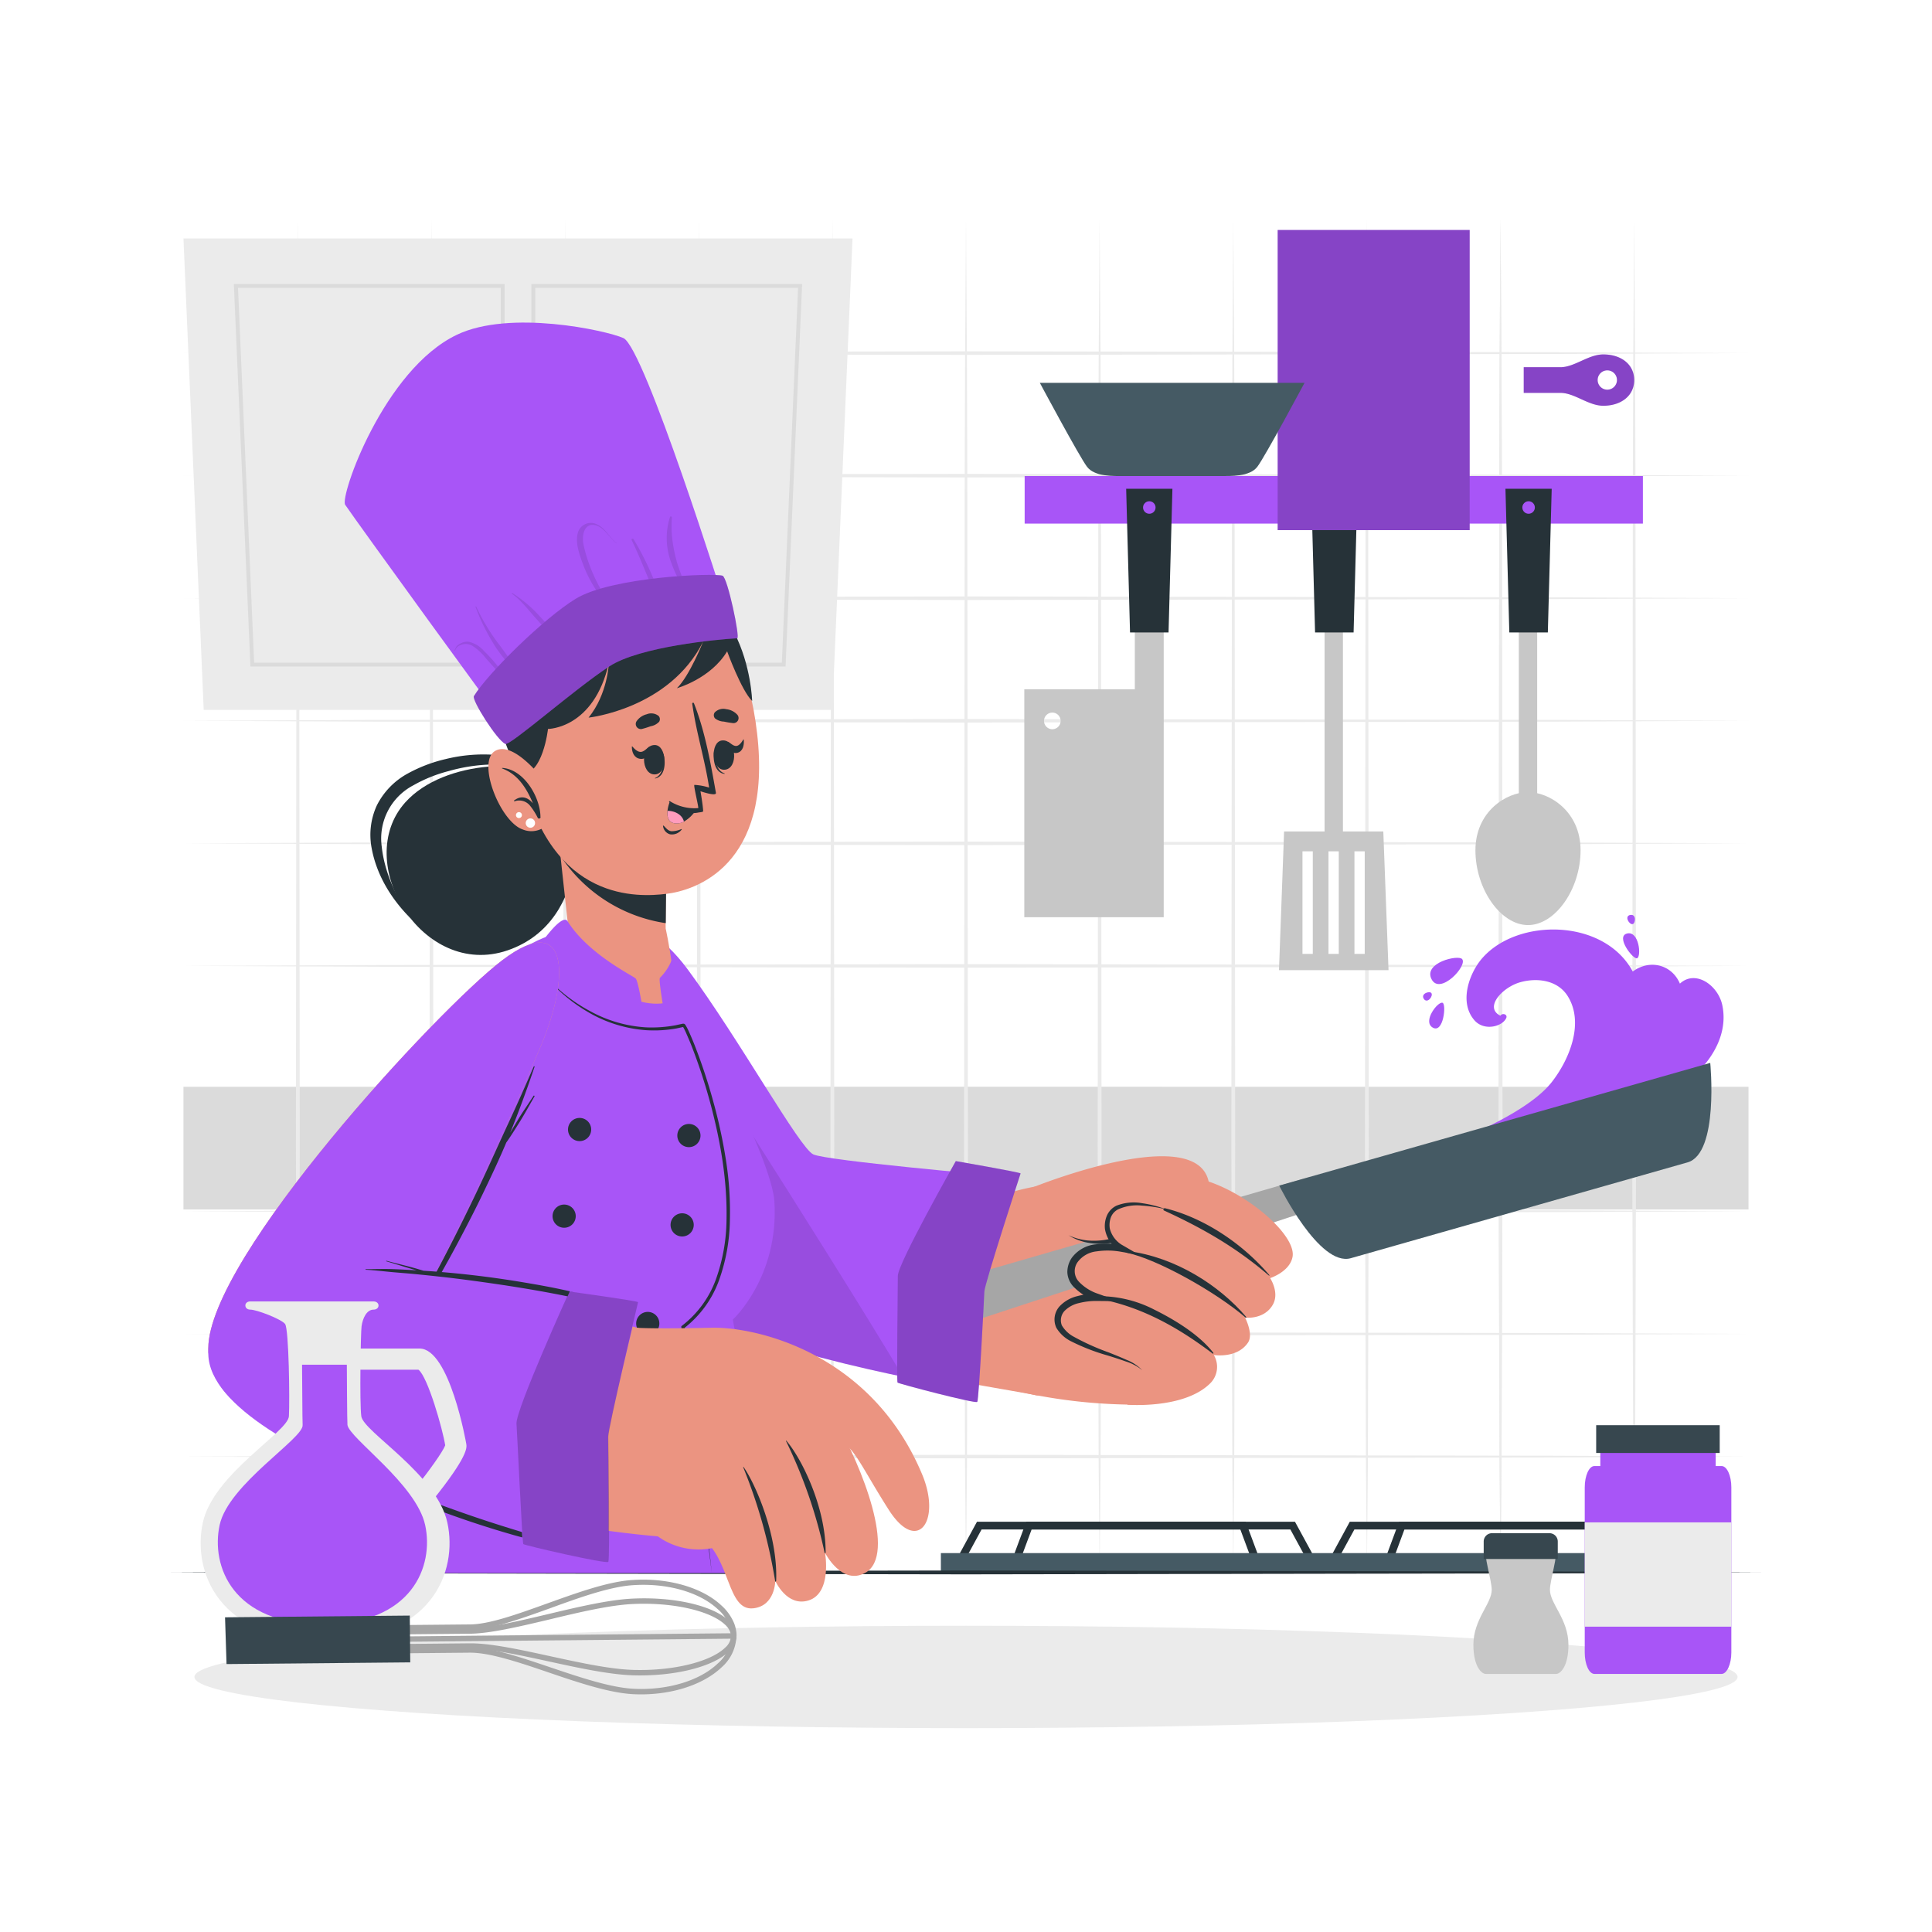 <svg class="animated" id="freepik_stories-chef" xmlns="http://www.w3.org/2000/svg" viewBox="0 0 500 500" version="1.1" xmlns:xlink="http://www.w3.org/1999/xlink" xmlns:svgjs="http://svgjs.com/svgjs"><style>svg#freepik_stories-chef:not(.animated) .animable {opacity: 0;}svg#freepik_stories-chef.animated #freepik--background-complete--inject-8 {animation: 1s 1 forwards cubic-bezier(.36,-0.01,.5,1.38) slideLeft;animation-delay: 0s;}svg#freepik_stories-chef.animated #freepik--Shadow--inject-8 {animation: 1s 1 forwards cubic-bezier(.36,-0.01,.5,1.38) fadeIn;animation-delay: 0s;}svg#freepik_stories-chef.animated #freepik--Stove--inject-8 {animation: 1s 1 forwards cubic-bezier(.36,-0.01,.5,1.38) slideLeft;animation-delay: 0s;}svg#freepik_stories-chef.animated #freepik--Table--inject-8 {animation: 1s 1 forwards cubic-bezier(.36,-0.01,.5,1.38) fadeIn;animation-delay: 0s;}svg#freepik_stories-chef.animated #freepik--Shelf--inject-8 {animation: 1s 1 forwards cubic-bezier(.36,-0.01,.5,1.38) zoomIn;animation-delay: 0s;}svg#freepik_stories-chef.animated #freepik--Character--inject-8 {animation: 1s 1 forwards cubic-bezier(.36,-0.01,.5,1.38) zoomOut;animation-delay: 0s;}svg#freepik_stories-chef.animated #freepik--Tools--inject-8 {animation: 1s 1 forwards cubic-bezier(.36,-0.01,.5,1.38) zoomOut;animation-delay: 0s;}            @keyframes slideLeft {                0% {                    opacity: 0;                    transform: translateX(-30px);                }                100% {                    opacity: 1;                    transform: translateX(0);                }            }                    @keyframes fadeIn {                0% {                    opacity: 0;                }                100% {                    opacity: 1;                }            }                    @keyframes zoomIn {                0% {                    opacity: 0;                    transform: scale(0.5);                }                100% {                    opacity: 1;                    transform: scale(1);                }            }                    @keyframes zoomOut {                0% {                    opacity: 0;                    transform: scale(1.5);                }                100% {                    opacity: 1;                    transform: scale(1);                }            }        </style><g id="freepik--background-complete--inject-8" class="animable" style="transform-origin: 250px 231.805px;"><polygon points="47.48 249.97 98.11 249.75 148.74 249.67 250 249.52 351.26 249.67 401.89 249.75 452.52 249.97 401.89 250.2 351.26 250.28 250 250.43 148.74 250.28 98.11 250.2 47.48 249.97" style="fill: rgb(235, 235, 235); transform-origin: 250px 249.975px;" id="elckjy9lmcsgb" class="animable"></polygon><polygon points="47.48 218.25 98.11 218.03 148.74 217.95 250 217.8 351.26 217.95 401.89 218.03 452.52 218.25 401.89 218.48 351.26 218.56 250 218.71 148.74 218.56 98.11 218.48 47.48 218.25" style="fill: rgb(235, 235, 235); transform-origin: 250px 218.255px;" id="elzd89klifzkm" class="animable"></polygon><polygon points="47.48 186.54 98.11 186.31 148.74 186.23 250 186.08 351.26 186.23 401.89 186.31 452.52 186.54 401.89 186.76 351.26 186.84 250 186.99 148.74 186.84 98.11 186.76 47.48 186.54" style="fill: rgb(235, 235, 235); transform-origin: 250px 186.535px;" id="elmp4ofal3mm" class="animable"></polygon><polygon points="47.48 154.82 98.11 154.59 148.74 154.51 250 154.36 351.26 154.51 401.89 154.59 452.52 154.82 401.89 155.04 351.26 155.12 250 155.28 148.74 155.12 98.11 155.04 47.48 154.82" style="fill: rgb(235, 235, 235); transform-origin: 250px 154.82px;" id="elub38l5m7yx" class="animable"></polygon><polygon points="47.48 123.1 98.11 122.88 148.74 122.79 250 122.64 351.26 122.79 401.89 122.87 452.52 123.1 401.89 123.32 351.26 123.4 250 123.56 148.74 123.4 98.11 123.32 47.48 123.1" style="fill: rgb(235, 235, 235); transform-origin: 250px 123.1px;" id="elwh13x1rtqyk" class="animable"></polygon><polygon points="47.48 91.38 98.11 91.16 148.74 91.08 250 90.92 351.26 91.07 401.89 91.16 452.52 91.38 401.89 91.6 351.26 91.69 250 91.84 148.74 91.68 98.11 91.6 47.48 91.38" style="fill: rgb(235, 235, 235); transform-origin: 250px 91.38px;" id="elymmsztvyhmh" class="animable"></polygon><polygon points="47.48 281.72 98.11 281.5 148.74 281.42 250 281.26 351.26 281.42 401.89 281.5 452.52 281.72 401.89 281.94 351.26 282.03 250 282.18 148.74 282.02 98.11 281.94 47.48 281.72" style="fill: rgb(235, 235, 235); transform-origin: 250px 281.72px;" id="eldckepwd24d" class="animable"></polygon><polygon points="47.48 313.47 98.11 313.25 148.74 313.16 250 313.01 351.26 313.16 401.89 313.24 452.52 313.47 401.89 313.69 351.26 313.77 250 313.93 148.74 313.77 98.11 313.69 47.48 313.47" style="fill: rgb(235, 235, 235); transform-origin: 250px 313.47px;" id="el4btobccej36" class="animable"></polygon><polygon points="47.48 345.21 98.11 344.99 148.74 344.91 250 344.76 351.26 344.91 401.89 344.99 452.52 345.21 401.89 345.44 351.26 345.52 250 345.67 148.74 345.52 98.11 345.44 47.48 345.21" style="fill: rgb(235, 235, 235); transform-origin: 250px 345.215px;" id="elir5jn9d4kw" class="animable"></polygon><polygon points="47.48 376.96 98.11 376.74 148.74 376.66 250 376.5 351.26 376.66 401.89 376.74 452.52 376.96 401.89 377.19 351.26 377.27 250 377.42 148.74 377.27 98.11 377.19 47.48 376.96" style="fill: rgb(235, 235, 235); transform-origin: 250px 376.96px;" id="elk0kri5x6ds9" class="animable"></polygon><rect x="47.48" y="281.26" width="405.03" height="31.75" style="fill: rgb(219, 219, 219); transform-origin: 249.995px 297.135px;" id="eln0r1jh3wirg" class="animable"></rect><polygon points="284.58 56.67 284.83 93.45 284.92 121.06 285.08 296.52 284.92 351.73 284.83 379.34 284.58 406.94 284.34 379.34 284.25 351.73 284.08 296.52 284.25 121.06 284.34 93.45 284.58 56.67" style="fill: rgb(235, 235, 235); transform-origin: 284.58px 231.805px;" id="elxxfxsfqlu9p" class="animable"></polygon><polygon points="250 56.67 250.24 93.45 250.33 121.06 250.5 296.52 250.33 351.73 250.25 379.34 250 406.94 249.75 379.34 249.67 351.73 249.5 296.52 249.67 121.06 249.76 93.45 250 56.67" style="fill: rgb(235, 235, 235); transform-origin: 250px 231.805px;" id="el16jv9q1rrl9" class="animable"></polygon><polygon points="215.42 56.67 215.66 93.45 215.75 121.06 215.91 296.52 215.75 351.73 215.66 379.34 215.42 406.94 215.17 379.34 215.08 351.73 214.92 296.52 215.08 121.06 215.17 93.45 215.42 56.67" style="fill: rgb(235, 235, 235); transform-origin: 215.415px 231.805px;" id="elgc8b56iay7" class="animable"></polygon><polygon points="180.83 56.67 181.07 93.45 181.16 121.06 181.33 296.52 181.16 351.73 181.08 379.34 180.83 406.94 180.59 379.34 180.5 351.73 180.33 296.52 180.5 121.06 180.59 93.45 180.83 56.67" style="fill: rgb(235, 235, 235); transform-origin: 180.83px 231.805px;" id="elscu3iz8zmug" class="animable"></polygon><polygon points="388.34 56.67 388.58 93.45 388.67 121.06 388.84 296.52 388.67 351.73 388.58 379.34 388.34 406.94 388.09 379.34 388 351.73 387.84 296.52 388.01 121.06 388.09 93.45 388.34 56.67" style="fill: rgb(235, 235, 235); transform-origin: 388.34px 231.805px;" id="elec4bsofvkj" class="animable"></polygon><polygon points="353.75 56.67 354 93.45 354.08 121.06 354.25 296.52 354.08 351.73 354 379.34 353.75 406.94 353.51 379.34 353.42 351.73 353.25 296.52 353.42 121.06 353.51 93.45 353.75 56.67" style="fill: rgb(235, 235, 235); transform-origin: 353.75px 231.805px;" id="elr2v5h1f8bsb" class="animable"></polygon><polygon points="319.17 56.67 319.41 93.45 319.5 121.06 319.67 296.52 319.5 351.73 319.41 379.34 319.17 406.94 318.92 379.34 318.84 351.73 318.67 296.52 318.84 121.06 318.93 93.45 319.17 56.67" style="fill: rgb(235, 235, 235); transform-origin: 319.17px 231.805px;" id="elk00y47d079" class="animable"></polygon><polygon points="422.92 56.67 423.16 93.45 423.25 121.06 423.42 296.52 423.25 351.73 423.17 379.34 422.92 406.94 422.68 379.34 422.59 351.73 422.42 296.52 422.59 121.06 422.68 93.45 422.92 56.67" style="fill: rgb(235, 235, 235); transform-origin: 422.92px 231.805px;" id="elsehbami1kfk" class="animable"></polygon><polygon points="388.34 56.67 388.58 93.45 388.67 121.06 388.84 296.52 388.67 351.73 388.58 379.34 388.34 406.94 388.09 379.34 388 351.73 387.84 296.52 388.01 121.06 388.09 93.45 388.34 56.67" style="fill: rgb(235, 235, 235); transform-origin: 388.34px 231.805px;" id="elp0zw7e5uch" class="animable"></polygon><polygon points="146.25 56.67 146.49 93.45 146.58 121.06 146.75 296.52 146.58 351.73 146.49 379.34 146.25 406.94 146 379.34 145.91 351.73 145.75 296.52 145.92 121.06 146 93.45 146.25 56.67" style="fill: rgb(235, 235, 235); transform-origin: 146.25px 231.805px;" id="elf9t3opwczk8" class="animable"></polygon><polygon points="111.66 56.67 111.91 93.45 111.99 121.06 112.16 296.52 112 351.73 111.91 379.34 111.66 406.94 111.42 379.34 111.33 351.73 111.16 296.52 111.33 121.06 111.42 93.45 111.66 56.67" style="fill: rgb(235, 235, 235); transform-origin: 111.66px 231.805px;" id="eltdb0pdrwof" class="animable"></polygon><polygon points="77.08 56.67 77.32 93.45 77.41 121.06 77.58 296.52 77.41 351.73 77.32 379.34 77.08 406.94 76.83 379.34 76.75 351.73 76.58 296.52 76.75 121.06 76.83 93.45 77.08 56.67" style="fill: rgb(235, 235, 235); transform-origin: 77.08px 231.805px;" id="ellolh90eoxzn" class="animable"></polygon><polygon points="52.72 183.72 215.4 183.72 220.63 61.71 47.48 61.71 52.72 183.72" style="fill: rgb(235, 235, 235); transform-origin: 134.055px 122.715px;" id="elsrs952wpp8" class="animable"></polygon><path d="M130.6,172.51H64.81l-4.29-99H130.6Zm-64.83-1H129.6v-97h-68Z" style="fill: rgb(219, 219, 219); transform-origin: 95.56px 123.01px;" id="elwje800f2uj" class="animable"></path><path d="M124.66,139.74h-6.83V104h6.83Zm-5.83-1h4.83V105h-4.83Z" style="fill: rgb(219, 219, 219); transform-origin: 121.245px 121.87px;" id="elvwep7utoc7q" class="animable"></path><path d="M203.3,172.51H137.51v-99h70.08Zm-64.79-1h63.83l4.2-97h-68Z" style="fill: rgb(219, 219, 219); transform-origin: 172.55px 123.01px;" id="elmvg2l2xtk7h" class="animable"></path><path d="M150.28,139.74h-6.83V104h6.83Zm-5.83-1h4.83V105h-4.83Z" style="fill: rgb(219, 219, 219); transform-origin: 146.865px 121.87px;" id="elol4fzvimdaa" class="animable"></path></g><g id="freepik--Shadow--inject-8" class="animable" style="transform-origin: 250px 433.99px;"><ellipse cx="250" cy="433.99" rx="199.68" ry="13.25" style="fill: rgb(235, 235, 235); transform-origin: 250px 433.99px;" id="el8s9pc7p2p9h" class="animable"></ellipse></g><g id="freepik--Stove--inject-8" class="animable" style="transform-origin: 342.485px 400.465px;"><polygon points="249.28 404.56 247.53 403.61 252.84 393.83 335.14 393.83 340.46 403.61 338.7 404.56 333.95 395.83 254.03 395.83 249.28 404.56" style="fill: rgb(38, 50, 56); transform-origin: 293.995px 399.195px;" id="eluz1scyd9vcr" class="animable"></polygon><polygon points="263.79 404.44 261.91 403.74 265.59 393.83 322.39 393.83 326.07 403.74 324.2 404.44 321 395.83 266.98 395.83 263.79 404.44" style="fill: rgb(38, 50, 56); transform-origin: 293.99px 399.135px;" id="ellhbuajmvci" class="animable"></polygon><polygon points="435.18 404.56 430.43 395.83 350.51 395.83 345.76 404.56 344.01 403.61 349.32 393.83 431.62 393.83 436.94 403.61 435.18 404.56" style="fill: rgb(38, 50, 56); transform-origin: 390.475px 399.195px;" id="elfhkjgec8pzl" class="animable"></polygon><polygon points="420.68 404.44 417.48 395.83 363.46 395.83 360.27 404.44 358.39 403.74 362.07 393.83 418.87 393.83 422.55 403.74 420.68 404.44" style="fill: rgb(38, 50, 56); transform-origin: 390.47px 399.135px;" id="elx1ap7hngisc" class="animable"></polygon><rect x="243.5" y="401.94" width="197.97" height="5.16" style="fill: rgb(69, 90, 100); transform-origin: 342.485px 404.52px;" id="ell0xcmu3z7n" class="animable"></rect></g><g id="freepik--Table--inject-8" class="animable" style="transform-origin: 250px 406.94px;"><polygon points="44.21 406.94 95.66 406.7 147.1 406.61 250 406.44 352.89 406.61 404.34 406.7 455.79 406.94 404.34 407.19 352.89 407.27 250 407.44 147.1 407.27 95.66 407.18 44.21 406.94" style="fill: rgb(38, 50, 56); transform-origin: 250px 406.94px;" id="elqmtwi21921n" class="animable"></polygon></g><g id="freepik--Shelf--inject-8" class="animable" style="transform-origin: 345.135px 162.298px;"><rect x="265.18" y="123.2" width="160" height="12.31" style="fill: #A855F7; transform-origin: 345.18px 129.355px;" id="el01abwv6ii72o" class="animable"></rect><rect x="342.8" y="157.77" width="4.75" height="60.04" style="fill: rgb(199, 199, 199); transform-origin: 345.175px 187.79px;" id="elofpcaumxff" class="animable"></rect><path d="M358,215.19H332.32L331,251.08h28.35Zm-18.25,31.68h-2.67V220.32h2.67Zm6.72,0h-2.66V220.32h2.66Zm6.72,0h-2.66V220.32h2.66Z" style="fill: rgb(199, 199, 199); transform-origin: 345.175px 233.135px;" id="el4x0y2r1szu" class="animable"></path><polygon points="350.31 163.68 340.34 163.68 339.34 126.49 351.31 126.49 350.31 163.68" style="fill: rgb(38, 50, 56); transform-origin: 345.325px 145.085px;" id="elzvh82tjlph" class="animable"></polygon><circle cx="345.33" cy="131.34" r="1.62" style="fill: #A855F7; transform-origin: 345.33px 131.34px;" id="elx7ovewu62fk" class="animable"></circle><rect x="393.07" y="157.77" width="4.75" height="48.32" style="fill: rgb(199, 199, 199); transform-origin: 395.445px 181.93px;" id="el4covg7nm5vh" class="animable"></rect><path d="M409.05,220.06c0,10.08-6.57,19.35-13.6,19.35s-13.61-9.27-13.61-19.35S389.89,205,395.45,205,409.05,210,409.05,220.06Z" style="fill: rgb(199, 199, 199); transform-origin: 395.445px 222.205px;" id="elzoksprle2t" class="animable"></path><polygon points="400.58 163.68 390.61 163.68 389.61 126.49 401.58 126.49 400.58 163.68" style="fill: rgb(38, 50, 56); transform-origin: 395.595px 145.085px;" id="elsi6z8zcxto" class="animable"></polygon><circle cx="395.6" cy="131.34" r="1.62" style="fill: #A855F7; transform-origin: 395.6px 131.34px;" id="elhhd8tnor6s" class="animable"></circle><path d="M265.09,178.38v59h36.08V157.62h-7.48v20.76Zm5.1,8.2a2.15,2.15,0,1,1,2.15,2.14A2.15,2.15,0,0,1,270.19,186.58Z" style="fill: rgb(199, 199, 199); transform-origin: 283.13px 197.5px;" id="el6ocamtqpcxn" class="animable"></path><polygon points="292.45 163.68 302.42 163.68 303.42 126.49 291.45 126.49 292.45 163.68" style="fill: rgb(38, 50, 56); transform-origin: 297.435px 145.085px;" id="elwyaxljxtlji" class="animable"></polygon><circle cx="297.44" cy="131.34" r="1.62" style="fill: #A855F7; transform-origin: 297.44px 131.34px;" id="elu8bdu6cncu" class="animable"></circle><g id="elalwpjg7gtw"><rect x="330.66" y="59.52" width="49.69" height="77.68" style="fill: #A855F7; transform-origin: 355.505px 98.36px; transform: rotate(-90deg);" class="animable" id="eli41oaymr1i8"></rect></g><g id="eltam5mebpum"><rect x="330.66" y="59.52" width="49.69" height="77.68" style="opacity: 0.2; transform-origin: 355.505px 98.36px; transform: rotate(-90deg);" class="animable" id="elop3w7k7yyys"></rect></g><path d="M414.93,91.72c-3.87,0-7.45,3.31-11.07,3.31h-9.52v6.65h9.52c3.62,0,7.2,3.33,11.07,3.33,4.58,0,8-2.56,8-6.65S419.51,91.72,414.93,91.72Zm1.05,9.13a2.5,2.5,0,1,1,2.49-2.49A2.51,2.51,0,0,1,416,100.85Z" style="fill: #A855F7; transform-origin: 408.635px 98.365px;" id="elsxojx9mj25e" class="animable"></path><g id="elss5wr58yxz"><g style="opacity: 0.2; transform-origin: 408.635px 98.365px;" class="animable" id="elekw2pdj8ab"><path d="M414.93,91.72c-3.87,0-7.45,3.31-11.07,3.31h-9.52v6.65h9.52c3.62,0,7.2,3.33,11.07,3.33,4.58,0,8-2.56,8-6.65S419.51,91.72,414.93,91.72Zm1.05,9.13a2.5,2.5,0,1,1,2.49-2.49A2.51,2.51,0,0,1,416,100.85Z" id="elyjqz0j6hhn" class="animable" style="transform-origin: 408.635px 98.365px;"></path></g></g><path d="M337.61,99.08s-10.23,19.13-12.22,21.73-6.82,2.39-9.81,2.39H291.14c-3,0-7.82.22-9.81-2.39s-12.22-21.73-12.22-21.73Z" style="fill: rgb(69, 90, 100); transform-origin: 303.36px 111.142px;" id="elmfhy9uv0w3f" class="animable"></path></g><g id="freepik--Character--inject-8" class="animable" style="transform-origin: 249.981px 249.871px;"><path d="M145.53,202.64c-7-6.72-30.54-6.24-40.63,5-13.91,15.45,4.39,45.9,26.5,38.3S150.9,207.82,145.53,202.64Z" style="fill: rgb(38, 50, 56); transform-origin: 124.655px 222.692px;" id="eltt0vtd2qqzp" class="animable"></path><path d="M106.36,237.77c-3.93-5.69-6.87-12.13-7.57-18.68a15.53,15.53,0,0,1,8.2-15.86,37.22,37.22,0,0,1,9.18-3.69A44.08,44.08,0,0,1,126,197.9a34.37,34.37,0,0,1,19.49,4.74c-5.14-4.76-12.35-7.25-19.5-7.38a40.78,40.78,0,0,0-10.67,1.19,38.46,38.46,0,0,0-10.09,3.9,19.25,19.25,0,0,0-7.7,8.08,18.23,18.23,0,0,0-1.36,11C97.48,226.65,101.45,232.88,106.36,237.77Z" style="fill: rgb(38, 50, 56); transform-origin: 120.673px 216.511px;" id="elgtpd808ri1r" class="animable"></path><path d="M172.9,248.33c16.93,20.33,30.94,46.25,38.45,52.53,3.92,3.28,61,8.33,67.47,9.61,9.87,1.94-4.09,52.5-10.74,50.63-4.34-1.21-69.92-10.28-82-23.94-9.28-10.51-23.94-55.81-27.84-75.71C153.92,239.32,166.15,240.22,172.9,248.33Z" style="fill: rgb(235, 148, 129); transform-origin: 219.789px 302.11px;" id="el64ywwrtb6jl" class="animable"></path><path d="M292.53,363.51A138.21,138.21,0,0,1,259,359c-6-1.71-3-48.82,3.16-50.58,19-5.47,45.11-1.57,53.83,5.4S303.86,363.5,292.53,363.51Z" style="fill: rgb(235, 148, 129); transform-origin: 286.903px 334.675px;" id="el72fosvmje2g" class="animable"></path><path d="M433.21,282.24c-10.64,6.33-23.88,9.13-35.7,12.47q-9.72,2.73-19.53,5.12c-3,.74-6,1.43-9,2.11-1.82.42-4.66,1.59-6.58,1.06a1.1,1.1,0,0,1-.84-.93,2.44,2.44,0,0,1,0-.38c-.07-1.11,31-10.21,40-21.6,4.55-5.79,8.54-15.32,4.16-22.3-2.62-4.16-7.92-4.81-12.31-3.58-4.58,1.29-9.42,6.54-5.1,8.66.42-.76,1.83-.44,1.54.51-.88,2.26-5.74,3.62-8.3.63-4.11-4.77-1.17-12.4,2.11-16.1,9.17-10.4,31.46-10.24,38.9,3.52,4.34-3.24,10.08-1.85,12.2,3.13,4.08-3.75,10,.52,11,5.73C447.6,269.49,440.61,277.86,433.21,282.24Z" style="fill: #A855F7; transform-origin: 403.805px 271.846px;" id="el9v7a30wduf" class="animable"></path><path d="M378.39,248.2c-1-1.18-10.08.94-7.91,5.21S379.9,249.91,378.39,248.2Z" style="fill: #A855F7; transform-origin: 374.371px 251.276px;" id="elx101pyewo" class="animable"></path><path d="M373.34,259.52c-1.21-.43-5.3,4.87-2.53,6.43S374.35,259.88,373.34,259.52Z" style="fill: #A855F7; transform-origin: 371.816px 262.828px;" id="elngfojkd18gr" class="animable"></path><path d="M423.68,248c1.17-.52.48-7.19-2.6-6.41S422.69,248.41,423.68,248Z" style="fill: #A855F7; transform-origin: 422.131px 244.773px;" id="elwtatvbmpl98" class="animable"></path><path d="M370.43,257c-.47-.62-2.84.16-1.94,1.51S371,257.76,370.43,257Z" style="fill: #A855F7; transform-origin: 369.419px 257.868px;" id="ellm29omnb12f" class="animable"></path><path d="M422.54,239.16c.75-.19,1-2.67-.63-2.37S421.67,239.38,422.54,239.16Z" style="fill: #A855F7; transform-origin: 422.139px 237.97px;" id="elslhfz1lvne" class="animable"></path><polygon points="341.31 312.52 254.12 341.16 250.95 330.03 339.05 304.55 341.31 312.52" style="fill: rgb(166, 166, 166); transform-origin: 296.13px 322.855px;" id="eljm5gz08c19" class="animable"></polygon><path d="M442.61,275.08s2.3,23.41-5.86,25.74l-43.58,12.4-43.58,12.4c-8.16,2.32-18.53-18.79-18.53-18.79Z" style="fill: rgb(69, 90, 100); transform-origin: 386.984px 300.439px;" id="eligezy5zq5wo" class="animable"></path><path d="M267.35,307.27S314,288.38,313,308.54c-.3,6-8.68,30.24-13.58,28.65-6.33-2.05-4.72-12.82-2.64-19.43,0,0-13.62,8.27-22.21.5A26.84,26.84,0,0,1,267.35,307.27Z" style="fill: rgb(235, 148, 129); transform-origin: 290.183px 318.252px;" id="elc2d9egk8lnl" class="animable"></path><path d="M313,306.86a24.28,24.28,0,0,1-.55,7.05,54.15,54.15,0,0,1-1.86,6.85,81.6,81.6,0,0,1-5.6,13.08,13.39,13.39,0,0,1-2.24,3A4.82,4.82,0,0,1,300.9,338a3.39,3.39,0,0,1-1.17.22,3.53,3.53,0,0,1-1.16-.19,6,6,0,0,1-3.21-2.61,11.42,11.42,0,0,1-1.3-3.65,21.67,21.67,0,0,1,.16-7.33,48.11,48.11,0,0,1,1.76-7l1.22.94a28.79,28.79,0,0,1-5,2.19,27,27,0,0,1-5.27,1.21,18.66,18.66,0,0,1-5.38-.17,14.08,14.08,0,0,1-5-1.92,15.71,15.71,0,0,0,5,1.35,18.9,18.9,0,0,0,5.15-.29,25.16,25.16,0,0,0,5-1.44,27.51,27.51,0,0,0,4.56-2.32l1.77-1.14-.55,2.08a51,51,0,0,0-1.47,6.74,20.67,20.67,0,0,0-.07,6.7c.37,2.08,1.42,4.2,3.15,4.74,1.48.61,3.07-1.42,4.2-3.31a66.14,66.14,0,0,0,3.2-6.15c1-2.11,2-4.23,2.84-6.4C311,316,312.73,311.56,313,306.86Z" style="fill: rgb(38, 50, 56); transform-origin: 294.803px 322.54px;" id="elpi7lgaxmir9" class="animable"></path><path d="M300.42,305.83c-4.95,3,1.42,7.12,1.42,7.12s-10.6-3.72-14.51,1.35c-3.76,4.9,4.12,9.61,4.68,9.95-.57-.19-10.4-3.35-13.8,2.15-3.54,5.72,5.18,9.08,5.75,9.3-.59,0-8.37-.07-10,4.7-2.81,8.19,17.08,8.88,21.65,14.21,0,0-3.71,8.63-3.89,8.93,0,0,14.48,1.18,21.31-5.37a6,6,0,0,0,1.1-7.5s6.06,1,8.87-3.24c1.44-2.18-.77-6.43-.77-6.43s4.89.61,7.16-3.32c1.82-3.14-.68-6.91-.68-6.91s5-1.59,5.78-5.4C336.15,317.7,311,299.41,300.42,305.83Z" style="fill: rgb(235, 148, 129); transform-origin: 304.129px 334.055px;" id="el3je1lrozihu" class="animable"></path><path d="M328.39,330.11a.08.08,0,0,0,.12-.11c-6.79-8-16.71-14.77-27-17.31-.34-.08-.62.43-.26.59C311.35,317.92,319.93,322.84,328.39,330.11Z" style="fill: rgb(38, 50, 56); transform-origin: 314.806px 321.409px;" id="elv4vpb7mpibj" class="animable"></path><path d="M322.38,341c.1.08.23-.07.14-.17-7-8.24-18.43-15.52-30.62-17.05-.41-.05-.84.32-.36.41C299.56,325.86,314.8,334.46,322.38,341Z" style="fill: rgb(38, 50, 56); transform-origin: 306.939px 332.399px;" id="elun48a4ma088" class="animable"></path><path d="M283.07,335.89c11.63,1.91,21.47,7.36,30.78,14.42.12.09.24-.09.16-.2-3.62-4.69-10-8.56-15.25-11.16a31,31,0,0,0-15.62-3.47C282.92,335.49,282.82,335.84,283.07,335.89Z" style="fill: rgb(38, 50, 56); transform-origin: 298.48px 342.893px;" id="elbye3s2earoo" class="animable"></path><path d="M301.84,313a35.78,35.78,0,0,0-6.4-1,11.77,11.77,0,0,0-6.11,1,3.86,3.86,0,0,0-1.85,2.09,5.75,5.75,0,0,0-.26,2.87,6.94,6.94,0,0,0,3.5,4.42l4.11,2.39-4.69-.81a19.32,19.32,0,0,0-6.3-.11,7,7,0,0,0-4.95,2.78,4,4,0,0,0,.26,5,12,12,0,0,0,5.09,3.22l5.29,1.9-5.6-.06a18.14,18.14,0,0,0-4.63.53,7.57,7.57,0,0,0-3.82,2.07,3.59,3.59,0,0,0-.68,3.71A7.92,7.92,0,0,0,278,346a60.77,60.77,0,0,0,8.91,4c1.53.61,3.07,1.22,4.57,1.9a11.63,11.63,0,0,1,4.14,2.71,12.5,12.5,0,0,0-4.31-2.28c-1.54-.56-3.11-1.05-4.68-1.54a52.94,52.94,0,0,1-9.31-3.6,9.24,9.24,0,0,1-3.94-3.56,5.09,5.09,0,0,1,.8-5.51,9.25,9.25,0,0,1,4.67-2.69,20.27,20.27,0,0,1,5.15-.67l-.31,1.84a13.8,13.8,0,0,1-6-3.75,5.79,5.79,0,0,1-1.46-3.61,6.58,6.58,0,0,1,1.12-3.68,8.77,8.77,0,0,1,6.27-3.53,21.2,21.2,0,0,1,6.93.23l-.58,1.57a8.23,8.23,0,0,1-4-5.7,6.91,6.91,0,0,1,.49-3.52,5.07,5.07,0,0,1,2.48-2.58,12.15,12.15,0,0,1,6.64-.64A28.62,28.62,0,0,1,301.84,313Z" style="fill: rgb(38, 50, 56); transform-origin: 287.374px 332.9px;" id="elr9hfbn6k95" class="animable"></path><path d="M257.26,304.19l-8.16,55.09s-58.59-10-68.16-21-19.31-54.72-24-76.75,7.54-28.93,21.06-10.62,28.91,46.21,32.49,47.85S257.26,304.19,257.26,304.19Z" style="fill: #A855F7; transform-origin: 206.589px 299.836px;" id="elejti2ljnijf" class="animable"></path><g id="ell63aep2dttp"><path d="M233.72,356.32c-18.06-3.77-46.38-10.67-52.78-18-9.58-11-19.3-54.72-24-76.74-2.38-11.23-.37-18.53,4-20.55C171.09,256.74,212.61,321.07,233.72,356.32Z" style="opacity: 0.1; transform-origin: 194.824px 298.675px;" class="animable" id="el149j0nz7vhan"></path></g><path d="M264.13,303.68c-.14-.3-16.77-3.19-16.77-3.19s-15,26.51-15,29.69-.33,27.33-.08,27.63,20.23,5.54,20.64,5,1.76-26.58,1.83-28.57S264.13,303.68,264.13,303.68Z" style="fill: #A855F7; transform-origin: 248.158px 331.669px;" id="el7622k8uykvh" class="animable"></path><g id="elj72hl99fver"><path d="M264.13,303.68c-.14-.3-16.77-3.19-16.77-3.19s-15,26.51-15,29.69-.33,27.33-.08,27.63,20.23,5.54,20.64,5,1.76-26.58,1.83-28.57S264.13,303.68,264.13,303.68Z" style="opacity: 0.2; transform-origin: 248.158px 331.669px;" class="animable" id="elsugcvgf7j9"></path></g><path d="M201.65,407.1l-12-65.59s12-11,10.76-30.64c-.66-10.58-19.84-48.45-30.12-61.71-9.65-12.43-30.5-11.76-43.36,3.84C85.4,303.38,72.57,370.24,67.23,407.1Z" style="fill: #A855F7; transform-origin: 134.44px 323.8px;" id="elvz8cuwesyeb" class="animable"></path><path d="M140.57,251.94a42.3,42.3,0,0,0,12,9.66,34.22,34.22,0,0,0,14.63,4.28,33.61,33.61,0,0,0,7.63-.54l1.87-.41h.2a.53.53,0,0,1,.25.08.56.56,0,0,1,.13.11l.06.08a2.5,2.5,0,0,1,.16.24l.25.44c.16.3.3.59.44.89.55,1.19,1.05,2.39,1.53,3.59a145.08,145.08,0,0,1,4.89,14.77,133.23,133.23,0,0,1,3.28,15.21,85.89,85.89,0,0,1,1,15.54,47.94,47.94,0,0,1-2.77,15.35A27.43,27.43,0,0,1,177,343.77l.18-.4,3.58,31.78,3.44,31.8-4-31.73-3.87-31.75,0-.25.2-.15a26.55,26.55,0,0,0,8.82-12.19,46.88,46.88,0,0,0,2.67-15.05c.23-10.28-1.56-20.54-4.23-30.48a144.74,144.74,0,0,0-4.82-14.68c-.47-1.2-1-2.39-1.5-3.55-.14-.29-.27-.58-.42-.86-.07-.13-.14-.27-.22-.4s-.08-.12-.1-.16l0,0,0,0a.44.44,0,0,0,.2.06h0l-1.92.41a33.06,33.06,0,0,1-7.82.44A34.36,34.36,0,0,1,152.32,262,42.37,42.37,0,0,1,140.57,251.94Z" style="fill: rgb(38, 50, 56); transform-origin: 164.745px 329.445px;" id="ela36rpt5p0gp" class="animable"></path><path d="M153,292.32a3,3,0,1,1-3-3A3,3,0,0,1,153,292.32Z" style="fill: rgb(38, 50, 56); transform-origin: 150px 292.32px;" id="el610abfoo31j" class="animable"></path><path d="M181.29,293.88a3,3,0,1,1-3-3A3,3,0,0,1,181.29,293.88Z" style="fill: rgb(38, 50, 56); transform-origin: 178.29px 293.88px;" id="el3id0sqplslw" class="animable"></path><path d="M149,314.74a3,3,0,1,1-3-3A3,3,0,0,1,149,314.74Z" style="fill: rgb(38, 50, 56); transform-origin: 146px 314.74px;" id="el55uq323htmt" class="animable"></path><path d="M139.59,341.51a3,3,0,1,1-3-3A3,3,0,0,1,139.59,341.51Z" style="fill: rgb(38, 50, 56); transform-origin: 136.59px 341.51px;" id="elzz5wxivnqw" class="animable"></path><path d="M138.63,367.87a3,3,0,1,1-3-3A3,3,0,0,1,138.63,367.87Z" style="fill: rgb(38, 50, 56); transform-origin: 135.63px 367.87px;" id="el9j9mhdumj1i" class="animable"></path><path d="M179.54,317a3,3,0,1,1-3-3A3,3,0,0,1,179.54,317Z" style="fill: rgb(38, 50, 56); transform-origin: 176.54px 317px;" id="elb2i2w3j9i3s" class="animable"></path><path d="M169.94,367.31a3,3,0,1,1-3-3A3,3,0,0,1,169.94,367.31Z" style="fill: rgb(38, 50, 56); transform-origin: 166.94px 367.31px;" id="elroijzq85k79" class="animable"></path><circle cx="137.26" cy="394.04" r="2.97" style="fill: rgb(38, 50, 56); transform-origin: 137.26px 394.04px;" id="elkta5o59r3t" class="animable"></circle><path d="M171.54,393.48a3,3,0,1,1-3-3A3,3,0,0,1,171.54,393.48Z" style="fill: rgb(38, 50, 56); transform-origin: 168.54px 393.48px;" id="elrbmobb9ijag" class="animable"></path><path d="M170.64,342.52a3,3,0,1,1-3-3A3,3,0,0,1,170.64,342.52Z" style="fill: rgb(38, 50, 56); transform-origin: 167.64px 342.52px;" id="ely02g6oxbrvc" class="animable"></path><path d="M172.28,240.32s4,18.2.67,19.06c-10.12,2.67-23.9-9.57-24.9-11.7-.25-.55-1.79-14.93-3-26.12-.76-7.19-1.35-13.06-1.35-13.06l28.75,10.68-.19,19.73Z" style="fill: rgb(235, 148, 129); transform-origin: 158.987px 234.129px;" id="elb009yc9r6ta" class="animable"></path><path d="M172.49,219.18l-.19,19.73a39.58,39.58,0,0,1-27.21-17.35c-.76-7.19-1.35-13.06-1.35-13.06l3.6,1.2Z" style="fill: rgb(38, 50, 56); transform-origin: 158.115px 223.705px;" id="el6joet73ej7h" class="animable"></path><path d="M195.94,189.81c4,34.41-16.16,40.68-23.58,41.53-6.74.78-29.77,2.56-37.3-31.25s7.21-46.55,22.53-49.13S192,155.4,195.94,189.81Z" style="fill: rgb(235, 148, 129); transform-origin: 164.745px 191.061px;" id="elcai4v3o4kf" class="animable"></path><path d="M189.72,187.14a23.22,23.22,0,0,1-2.36-.39,3.89,3.89,0,0,1-2.33-.85,1.25,1.25,0,0,1-.07-1.51,3.09,3.09,0,0,1,3-.85,4.49,4.49,0,0,1,2.88,1.46A1.31,1.31,0,0,1,189.72,187.14Z" style="fill: rgb(38, 50, 56); transform-origin: 187.94px 185.293px;" id="elf52555p9nm" class="animable"></path><path d="M166.11,188.66a22.3,22.3,0,0,0,2.28-.71,3.89,3.89,0,0,0,2.2-1.17,1.24,1.24,0,0,0-.15-1.5,3.07,3.07,0,0,0-3.06-.43,4.5,4.5,0,0,0-2.66,1.84A1.32,1.32,0,0,0,166.11,188.66Z" style="fill: rgb(38, 50, 56); transform-origin: 167.655px 186.654px;" id="el9s6mhpurtvt" class="animable"></path><path d="M171.72,195.13c0-.09-.18.12-.17.22.24,2.34.11,5.07-2,6-.07,0-.05.15,0,.13C172.19,200.94,172.32,197.31,171.72,195.13Z" style="fill: rgb(38, 50, 56); transform-origin: 170.76px 198.295px;" id="elhfnixc00jd" class="animable"></path><path d="M169.45,192.81c-3.81,0-3.58,7.59-.06,7.61S172.63,192.84,169.45,192.81Z" style="fill: rgb(38, 50, 56); transform-origin: 169.302px 196.615px;" id="elx8wvbqcs5ac" class="animable"></path><path d="M168,193.26c-.65.45-1.28,1.23-2.07,1.33s-1.65-.65-2.28-1.4c-.07-.08-.13,0-.13.09,0,1.46.63,2.94,2.2,3.11s2.41-1.17,2.73-2.64C168.47,193.47,168.23,193.08,168,193.26Z" style="fill: rgb(38, 50, 56); transform-origin: 165.986px 194.781px;" id="el9e4o0pzmps" class="animable"></path><path d="M184.82,194.14c0-.09.19.11.19.21,0,2.36.34,5.06,2.49,5.8.07,0,.07.14,0,.13C184.88,200,184.42,196.37,184.82,194.14Z" style="fill: rgb(38, 50, 56); transform-origin: 186.123px 197.199px;" id="elqua3uv66mx" class="animable"></path><path d="M186.87,191.63c3.79-.37,4.25,7.23.74,7.57S183.7,191.94,186.87,191.63Z" style="fill: rgb(38, 50, 56); transform-origin: 187.356px 195.414px;" id="elra6646qjpc" class="animable"></path><path d="M188.49,192c.62.36,1.26,1.06,2,1.06s1.4-.86,1.88-1.68c.05-.08.12,0,.12.08.13,1.45-.25,3-1.63,3.36s-2.27-.86-2.71-2.29C188.05,192.31,188.23,191.89,188.49,192Z" style="fill: rgb(38, 50, 56); transform-origin: 190.318px 193.115px;" id="el91p7j69c4u9" class="animable"></path><path d="M171.78,213.71c.56.56,1.11,1.33,2,1.41a6.24,6.24,0,0,0,2.54-.55.08.08,0,0,1,.1.12,3.16,3.16,0,0,1-3,1.23,2.49,2.49,0,0,1-1.82-2.11C171.52,213.67,171.7,213.63,171.78,213.71Z" style="fill: rgb(38, 50, 56); transform-origin: 174.008px 214.812px;" id="elpbw2kutunyn" class="animable"></path><path d="M181.28,204.78s.63,3.5.7,5.16c0,.15-.39.24-.95.3,0,0,0,0-.07,0a7.9,7.9,0,0,1-7.78-2.63.17.17,0,0,1,.23-.24,11.92,11.92,0,0,0,7.3,1.76c.09-.46-1.29-5.95-1-6a14.69,14.69,0,0,1,3.81.7c-1.11-7.33-3.38-14.42-4.37-21.73a.23.23,0,0,1,.43-.12c2.9,7.26,4.36,15.66,5.7,23.2C185.43,206.14,182,205,181.28,204.78Z" style="fill: rgb(38, 50, 56); transform-origin: 179.218px 196.147px;" id="elmov0hv29ff" class="animable"></path><path d="M180.16,209.51a8.8,8.8,0,0,1-3.18,3.13,4,4,0,0,1-2.37.43c-1.79-.25-2-1.83-1.86-3.22a9.38,9.38,0,0,1,.52-2.17A11.45,11.45,0,0,0,180.16,209.51Z" style="fill: rgb(38, 50, 56); transform-origin: 176.437px 210.391px;" id="el8rzpbst1z2g" class="animable"></path><path d="M177,212.64a4,4,0,0,1-2.37.43c-1.79-.25-2-1.83-1.86-3.22C174.62,209.82,176.61,210.85,177,212.64Z" style="fill: rgb(255, 156, 189); transform-origin: 174.867px 211.476px;" id="elqq364y32zzq" class="animable"></path><path d="M134.66,200.41c5.83.45,7.16-11.76,7.16-11.76s11.83,0,15.74-17c0,0-.26,7.92-5.24,14.07,0,0,20.86-2.21,29.65-19.67,0,0-3.51,8.89-6.79,12.06,0,0,8.75-2.45,13-9.55,0,0,3.66,10.08,6.47,12.86,0,0-.86-36.5-34.68-32.62,0,0-21.18,1.4-28.78,18.17S134.66,200.41,134.66,200.41Z" style="fill: rgb(38, 50, 56); transform-origin: 161.587px 174.467px;" id="el30v993rjtpn" class="animable"></path><path d="M140.84,202.09s-7.87-10.58-12.7-7.75,1.31,18.34,7.13,20.32a5.86,5.86,0,0,0,7.75-3.38Z" style="fill: rgb(235, 148, 129); transform-origin: 134.709px 204.485px;" id="el1bnndzthigs" class="animable"></path><path d="M130,198.74a.08.08,0,0,0,0,.16c4.09,1.51,6.32,5.2,7.92,9-1.24-1.45-2.9-2.23-4.86-.74-.1.08,0,.24.12.21a3.6,3.6,0,0,1,4,1.15,17.64,17.64,0,0,1,2,3.15c.2.35.84.14.69-.27l0-.09C139.76,206.19,135.55,199.1,130,198.74Z" style="fill: rgb(38, 50, 56); transform-origin: 134.906px 205.294px;" id="elw734nwp2dwh" class="animable"></path><path d="M138.47,213a1.2,1.2,0,0,1-1.2,1.22,1.21,1.21,0,1,1,0-2.42A1.2,1.2,0,0,1,138.47,213Z" style="fill: rgb(255, 255, 255); transform-origin: 137.265px 213.01px;" id="elz2ye43qkssn" class="animable"></path><path d="M135.07,210.94a.77.77,0,1,1-.76-.76A.76.76,0,0,1,135.07,210.94Z" style="fill: rgb(255, 255, 255); transform-origin: 134.3px 210.95px;" id="eldsxnolzsfp9" class="animable"></path><path d="M130.33,187.13c-.41-.27-37.8-51.75-41-56.5-1.43-2.11,10-35,28.93-44,13.66-6.55,38.49-1.16,43.07.86,5.45,2.42,26.29,68.84,26.29,68.84l-32.56,13.44Z" style="fill: #A855F7; transform-origin: 138.415px 135.307px;" id="eleke2wxp7yna" class="animable"></path><g id="elrmiuoao5gdj"><g style="opacity: 0.1; transform-origin: 149.046px 155.625px;" class="animable" id="eljt2sdov1tgd"><path d="M132.67,177.41a8.33,8.33,0,0,1-1.8-2.16c-.55-.8-1.11-1.6-1.69-2.37a39,39,0,0,0-3.88-4.35,7.27,7.27,0,0,0-4-2.44,3.44,3.44,0,0,0-2,.39,3.74,3.74,0,0,0-1.1.74c-.22.28-.35.73-.55,1-.06.1.11.19.16.09a2,2,0,0,1,.91-1.15,5,5,0,0,1,1.12-.42,3.43,3.43,0,0,1,2.44.41,14.5,14.5,0,0,1,3.55,3.31c1.11,1.25,2.24,2.5,3.36,3.75s1.93,2.67,3.34,3.35C132.65,177.66,132.79,177.49,132.67,177.41Z" id="ellayb4927nj" class="animable" style="transform-origin: 125.177px 171.83px;"></path><path d="M136.53,177q-3.48-4.87-7-9.72A52.75,52.75,0,0,1,123.24,157c0-.11-.22,0-.17.05a53.38,53.38,0,0,0,5.45,10.8,76.69,76.69,0,0,0,7.84,9.33A.11.11,0,0,0,136.53,177Z" id="els8mfy60jtfr" class="animable" style="transform-origin: 129.816px 167.083px;"></path><path d="M146.22,167c-2.08-2.72-4.43-5.23-6.75-7.74a34.56,34.56,0,0,0-6.88-5.77c-.1-.06-.19.09-.1.16,2.48,1.8,4.32,4.3,6.36,6.56,2.22,2.47,4.46,5,6.91,7.23A.32.32,0,0,0,146.22,167Z" id="el19ee8aqz1iy" class="animable" style="transform-origin: 139.37px 160.496px;"></path><path d="M154.29,135.62a3.49,3.49,0,0,0-4.79,2.45c-.61,2.52.45,5.39,1.3,7.74a33.79,33.79,0,0,0,3.7,7.23,34.59,34.59,0,0,0,6.13,6.82c.08.08.21,0,.13-.12a40.52,40.52,0,0,1-7.65-12.12,38.14,38.14,0,0,1-2.12-6.76c-.41-1.93,0-5.32,2.73-5,2.59.34,3.9,3.33,5.83,4.75,0,0,.09,0,0-.07C157.64,139.06,156.68,136.61,154.29,135.62Z" id="elt7yn3fu6ks" class="animable" style="transform-origin: 155.052px 147.613px;"></path><path d="M173.39,133.82a17.92,17.92,0,0,0,.29,11.68,32.38,32.38,0,0,0,2.82,6,34.86,34.86,0,0,0,3.8,5.72.09.09,0,0,0,.15-.09c-.84-2-2.13-3.77-3-5.73a44.07,44.07,0,0,1-2.31-6.07,40,40,0,0,1-1.13-5.62,27.35,27.35,0,0,1-.12-5.79C173.89,133.66,173.48,133.54,173.39,133.82Z" id="elgy804n9sfyd" class="animable" style="transform-origin: 176.502px 145.453px;"></path><path d="M168.65,148.7a72.35,72.35,0,0,0-4.71-9.19.27.27,0,0,0-.47.26c1.49,3.07,2.79,6.23,4.09,9.38s2.37,6.36,3.85,9.38c.05.1.18,0,.17-.07A39.36,39.36,0,0,0,168.65,148.7Z" id="el920ixriyaw8" class="animable" style="transform-origin: 167.515px 148.983px;"></path></g></g><path d="M187,149c-2.19-.77-28.8.27-38.07,6-8.23,5.05-22.67,19.25-26.29,25.16-.6,1,6,11.46,8.14,12.36,1.27.53,17.73-14.06,26.91-20.06,7.83-5.12,28-7,33.11-7.28C191.58,165.1,188.3,149.44,187,149Z" style="fill: #A855F7; transform-origin: 156.76px 170.655px;" id="elyize9im5xup" class="animable"></path><g id="el1cchf0if9uz"><path d="M187,149c-2.19-.77-28.8.27-38.07,6-8.23,5.05-22.67,19.25-26.29,25.16-.6,1,6,11.46,8.14,12.36,1.27.53,17.73-14.06,26.91-20.06,7.83-5.12,28-7,33.11-7.28C191.58,165.1,188.3,149.44,187,149Z" style="opacity: 0.2; transform-origin: 156.76px 170.655px;" class="animable" id="el5zebxqytyeu"></path></g><path d="M166.69,263.49s-1.38-9.46-2.19-10.26-12.21-6.24-17.61-14.81c-1.36-2.16-6.7,5.49-6.7,5.49s4,10.93,13.25,16.78,20.32,4.64,22.66,3c.76-.52-1.85-16.33-2.12-15.62a13.34,13.34,0,0,1-3.2,5c-.41.42,1.23,9.69,1.23,9.69Z" style="fill: #A855F7; transform-origin: 158.214px 251.538px;" id="eluj95n1vbz6" class="animable"></path><path d="M128.24,249.9C108.94,265.82,50.4,330,54.07,351,56.8,366.59,74,371.25,88.82,364.69c12.91-5.71,42.94-74.65,51.16-94C147.8,252.23,147.21,234.27,128.24,249.9Z" style="fill: rgb(235, 148, 129); transform-origin: 99.305px 305.754px;" id="elgr21u4476tq" class="animable"></path><path d="M128.24,249.9C108.94,265.82,50.4,330,54.07,351,56.8,366.59,74,371.25,88.82,364.69c12.91-5.71,42.94-74.65,51.16-94C147.8,252.23,147.21,234.27,128.24,249.9Z" style="fill: #A855F7; transform-origin: 99.305px 305.754px;" id="el05e90v9n9txc" class="animable"></path><path d="M138.34,276.1a.11.11,0,0,0-.21-.09c-2.11,4.89-4.27,9.76-6.52,14.59s-4.41,9.71-6.67,14.54q-6.75,14.44-14.36,28.45c-1.42,2.62-2.88,5.21-4.33,7.81s-3,5.2-4.4,7.86c0,.08.07.15.12.08,1.57-2.16,3-4.45,4.4-6.71s2.78-4.5,4.12-6.79c2.68-4.57,5.32-9.18,7.81-13.86s5-9.53,7.29-14.37c1.89-3.92,3.74-7.89,5.43-11.91.38-.54.76-1.09,1.13-1.65.74-1.13,1.46-2.28,2.18-3.43,1.42-2.25,2.67-4.59,4-6.87.08-.14-.16-.3-.25-.15-1.43,2.24-3,4.41-4.33,6.69l-1.71,2.86,0,0C134.34,287.51,136.41,281.82,138.34,276.1Z" style="fill: rgb(38, 50, 56); transform-origin: 120.099px 312.655px;" id="el8rym3tz1i0j" class="animable"></path><path d="M58.66,359.94c-12.72-13.75,4-28.42,17.06-28.83,30.69-.95,75.28,7.29,99.87,15.88,8.43,2.94,10.48,51.29.93,51C159.58,397.55,84.47,387.83,58.66,359.94Z" style="fill: rgb(235, 148, 129); transform-origin: 118.483px 364.513px;" id="ely2qbwpb297" class="animable"></path><path d="M163.52,343.54s3.22.46,20.63.08c12-.26,41.51,6.8,54.52,38,5,12-1.23,20.69-8.62,9.18-5.2-8.11-8.11-14.18-10.55-16.35,0,0-1.5,14.67-8.93,18.89A156.94,156.94,0,0,1,190.36,403a33.67,33.67,0,0,1-2.14-3.62,18,18,0,0,1-19-2.57Z" style="fill: rgb(235, 148, 129); transform-origin: 201.996px 373.27px;" id="elm0jjy1walzd" class="animable"></path><path d="M195.67,345.21c4.84,4,15,12.79,20.75,22.82,6.43,11.15,15.81,34.35,7.53,39-6.06,3.42-10.42-5.13-10.42-5.13s1.85,10.41-4.3,12.3c-5.62,1.72-8.59-5.09-8.59-5.09s0,6.5-5.69,7.12c-6.88.74-5.84-13-13.46-18.29C179.78,396.77,195.67,345.21,195.67,345.21Z" style="fill: rgb(235, 148, 129); transform-origin: 204.283px 380.734px;" id="elsmqme1ui2zb" class="animable"></path><path d="M203.51,372.86c3.93,4.55,10.2,17.18,10.16,28.82,0,.27-.21.41-.26.17a126.34,126.34,0,0,0-10-28.93C203.37,372.86,203.47,372.81,203.51,372.86Z" style="fill: rgb(38, 50, 56); transform-origin: 208.535px 387.406px;" id="el5hy5fncv3d8" class="animable"></path><path d="M192.45,379.68c3,4.27,8.87,17.58,8.42,29.38,0,.26-.22.39-.26.14a135.17,135.17,0,0,0-8.27-29.47C192.31,379.67,192.41,379.62,192.45,379.68Z" style="fill: rgb(38, 50, 56); transform-origin: 196.614px 394.494px;" id="el0hq93oa7tshj" class="animable"></path><path d="M160.21,336.87l-9.26,33L149.56,401s-98-24.59-95.61-51.75c.82-9.16,9.56-21.36,30-22.06S160.21,336.87,160.21,336.87Z" style="fill: #A855F7; transform-origin: 107.059px 364.078px;" id="elxblvnnvdup" class="animable"></path><path d="M160.48,337.66c-2.12-.6-4.2-1.29-6.34-1.84s-4.17-1.06-6.27-1.54c-4.22-1-8.51-1.76-12.78-2.47a254.25,254.25,0,0,0-25.52-2.95c-3.13-1-6.37-1.71-9.55-2.57-.09,0-.11.12,0,.15,2.6.74,5.18,1.61,7.79,2.32-2-.12-4-.23-5.94-.3-2.4-.1-4.81,0-7.21,0-.08,0-.09.15,0,.15,2.13.11,4.27.37,6.39.57s4.36.36,6.53.57c4.32.42,8.63.89,12.92,1.45,8.56,1.13,17.12,2.43,25.58,4.13,2.37.48,4.75.9,7.12,1.38s4.83.89,7.22,1.42C160.68,338.14,160.74,337.73,160.48,337.66Z" style="fill: rgb(38, 50, 56); transform-origin: 127.622px 332.21px;" id="elucsketfdksh" class="animable"></path><path d="M147.09,400.22c-4.09-1.2-8.13-2.55-12.21-3.79s-8.21-2.54-12.27-3.93c-8.17-2.78-16.21-5.89-24.29-8.92-4.68-1.76-9.42-3.34-14.1-5.09-.12-.05-.21.13-.08.18,2,.86,4.09,1.78,6.13,2.68s4,1.7,6,2.57c4,1.75,8.12,3.38,12.2,5A254.5,254.5,0,0,0,133,397.29c4.64,1.32,9.33,2.31,14.05,3.25C147.24,400.58,147.28,400.27,147.09,400.22Z" style="fill: rgb(38, 50, 56); transform-origin: 115.645px 389.512px;" id="elrblsrblxc4" class="animable"></path><path d="M165.23,337c-.16-.34-17.76-2.82-17.76-2.82s-14,30.6-13.8,34.17,1.39,30.84,1.67,31.16,21.54,5.31,21.94,4.66.14-30.05.09-32.31S165.23,337,165.23,337Z" style="fill: #A855F7; transform-origin: 149.449px 369.204px;" id="elh32rk67d22e" class="animable"></path><g id="elcvtxrropyw"><path d="M165.13,337c-.16-.34-17.77-2.76-17.77-2.76s-13.93,30.64-13.69,34.22,1.48,30.83,1.76,31.15,21.56,5.24,22,4.59.05-30.05,0-32.31S165.13,337,165.13,337Z" style="opacity: 0.2; transform-origin: 149.398px 369.25px;" class="animable" id="elor06mhwi6qk"></path></g></g><g id="freepik--Tools--inject-8" class="animable" style="transform-origin: 249.999px 387.656px;"><path d="M448.07,384.93v42.73c0,3-1.14,5.55-2.53,5.55l-16.44,0H412.64c-1.39,0-2.51-2.47-2.51-5.52V384.93c0-3.05,1.12-5.52,2.51-5.52h1.52v-4H429.1v0l14.92,0v4h1.52C446.93,379.41,448.07,381.88,448.07,384.93Z" style="fill: #A855F7; transform-origin: 429.1px 404.31px;" id="elgpl8mkjazma" class="animable"></path><rect x="413.09" y="368.84" width="31.97" height="7.19" style="fill: rgb(55, 71, 79); transform-origin: 429.075px 372.435px;" id="elhu14c97nyzu" class="animable"></rect><rect x="410.13" y="393.99" width="37.94" height="26.99" style="fill: rgb(235, 235, 235); transform-origin: 429.1px 407.485px;" id="el380t0miv66k" class="animable"></rect><path d="M405.91,425.68c0,5.6-2.1,7.53-3.17,7.53h-9.41l-8.83,0c-1.07,0-3.18-1.92-3.19-7.53,0-6.64,4.75-10.62,4.75-14.26,0-2.36-2.29-9.71-1.31-9.71l17.65,0c1,0-1.28,7.34-1.28,9.71C401.13,415.07,405.9,419,405.91,425.68Z" style="fill: rgb(199, 199, 199); transform-origin: 393.61px 417.46px;" id="elv5sj3iw8kwa" class="animable"></path><g id="elosz8segpmxk"><path d="M386.13,396.79H401a2.15,2.15,0,0,1,2.15,2.15v4.37a.15.15,0,0,1-.15.15H384.13a.15.15,0,0,1-.15-.15v-4.37a2.15,2.15,0,0,1,2.15-2.15Z" style="fill: rgb(55, 71, 79); transform-origin: 393.565px 400.125px; transform: rotate(-0.08deg);" class="animable" id="el8yw7pox2cmd"></path></g><path d="M111.9,388.37l-4.27-3.44c3.26-4.06,7-9.25,7.59-10.88-.64-4.11-4.48-17.68-6.92-19.57h-16V349h16.28c7.77,0,12.07,24.47,12.1,24.72C120.83,374.67,121.11,376.92,111.9,388.37Zm3.38-14.51Z" style="fill: rgb(235, 235, 235); transform-origin: 106.512px 368.685px;" id="el08t3rd7gfsqi" class="animable"></path><path d="M84.12,424.66c-27.67,0-34.36-18-31.63-30.6s22.05-23.43,22.28-27.55,0-22.62-1-23.88-7.33-3.7-9-3.7-1.72-2.12,0-2.12h31.9c1.72,0,1.72,2.12,0,2.12s-2.8,2.11-3.1,4.34c-.22,1.57-.53,19.81-.07,23.24.55,4.08,19.53,14.93,22.28,27.55S111.78,424.66,84.12,424.66Z" style="fill: rgb(235, 235, 235); transform-origin: 84.137px 380.735px;" id="eljnfobo0exs" class="animable"></path><path d="M83.44,420.4c-23.27,0-28.89-15.12-26.6-25.72s21.86-22.47,21.48-25.91c-.07-.67-.12-14.17-.15-15.58H89.76c0,1.47.08,15,.16,15.58.47,3.43,17.79,15.29,20.11,25.91S106.7,420.4,83.44,420.4Z" style="fill: #A855F7; transform-origin: 83.439px 386.795px;" id="ele6sb7u3pt9q" class="animable"></path><path d="M190.58,423.38a11.17,11.17,0,0,1-3.84,8.13c-5,4.75-13.72,7.4-22.87,6.94-6.2-.32-14.21-3-21.94-5.64s-15.27-5.15-20.36-5.1l-60.22.56,0-3.69h1.41l0,2.28,58.81-.55c5.33-.05,12.85,2.49,20.82,5.18,7.65,2.58,15.55,5.25,21.56,5.56,8.78.45,17.14-2.06,21.82-6.55a9.76,9.76,0,0,0,3.41-7.1Z" style="fill: rgb(166, 166, 166); transform-origin: 125.965px 430.941px;" id="el91myxiryqsi" class="animable"></path><path d="M190,420.12a9.43,9.43,0,0,1,.62,3.26h-1.41a9.8,9.8,0,0,0-3.54-7c-4.76-4.39-13.17-6.75-21.94-6.13-6,.41-13.86,3.23-21.46,6-7.91,2.84-15.38,5.52-20.72,5.56l-58.8.55,0,2.28H61.32l0-3.68,60.21-.56c5.09,0,12.46-2.69,20.26-5.49s15.64-5.61,21.83-6c9.15-.64,18,1.86,23,6.51A12.75,12.75,0,0,1,190,420.12Z" style="fill: rgb(166, 166, 166); transform-origin: 125.97px 416.726px;" id="elmb3jnnt1pcg" class="animable"></path><path d="M190.58,423.38a5.47,5.47,0,0,1-1.91,4c-4.1,4-14.09,6.51-24.84,6.19-6.16-.19-14.14-1.92-21.85-3.6s-15.29-3.33-20.42-3.28l-60.22.56,0-2.65h1.41v1.24l58.81-.55c5.29-.05,12.79,1.58,20.73,3.31,7.65,1.67,15.56,3.39,21.6,3.57,10.23.31,20-2.07,23.81-5.79a4.18,4.18,0,0,0,1.48-3Z" style="fill: rgb(166, 166, 166); transform-origin: 125.96px 428.489px;" id="eln86hyre8bz" class="animable"></path><path d="M190.29,421.83a4.35,4.35,0,0,1,.29,1.55v.7L61.32,425.29l0-3.36,60.22-.56c5.13-.05,12.52-1.8,20.35-3.65,7.68-1.83,15.63-3.71,21.79-4,10.74-.52,20.77,1.77,24.95,5.72A6.58,6.58,0,0,1,190.29,421.83Zm-1.21.86a4.88,4.88,0,0,0-1.45-2.24c-3.86-3.64-13.69-5.83-23.91-5.33-6,.29-13.91,2.16-21.54,4-7.9,1.87-15.36,3.64-20.66,3.69l-58.8.55v.53Z" style="fill: rgb(166, 166, 166); transform-origin: 125.95px 419.468px;" id="eljcv8kjfijln" class="animable"></path><polygon points="58.63 430.66 106.17 430.22 106.05 418.11 58.24 418.56 58.63 430.66" style="fill: rgb(55, 71, 79); transform-origin: 82.205px 424.385px;" id="elcg0g5wfwiv" class="animable"></polygon></g><defs>     <filter id="active" height="200%">         <feMorphology in="SourceAlpha" result="DILATED" operator="dilate" radius="2"></feMorphology>                <feFlood flood-color="#32DFEC" flood-opacity="1" result="PINK"></feFlood>        <feComposite in="PINK" in2="DILATED" operator="in" result="OUTLINE"></feComposite>        <feMerge>            <feMergeNode in="OUTLINE"></feMergeNode>            <feMergeNode in="SourceGraphic"></feMergeNode>        </feMerge>    </filter>    <filter id="hover" height="200%">        <feMorphology in="SourceAlpha" result="DILATED" operator="dilate" radius="2"></feMorphology>                <feFlood flood-color="#ff0000" flood-opacity="0.5" result="PINK"></feFlood>        <feComposite in="PINK" in2="DILATED" operator="in" result="OUTLINE"></feComposite>        <feMerge>            <feMergeNode in="OUTLINE"></feMergeNode>            <feMergeNode in="SourceGraphic"></feMergeNode>        </feMerge>            <feColorMatrix type="matrix" values="0   0   0   0   0                0   1   0   0   0                0   0   0   0   0                0   0   0   1   0 "></feColorMatrix>    </filter></defs></svg>
